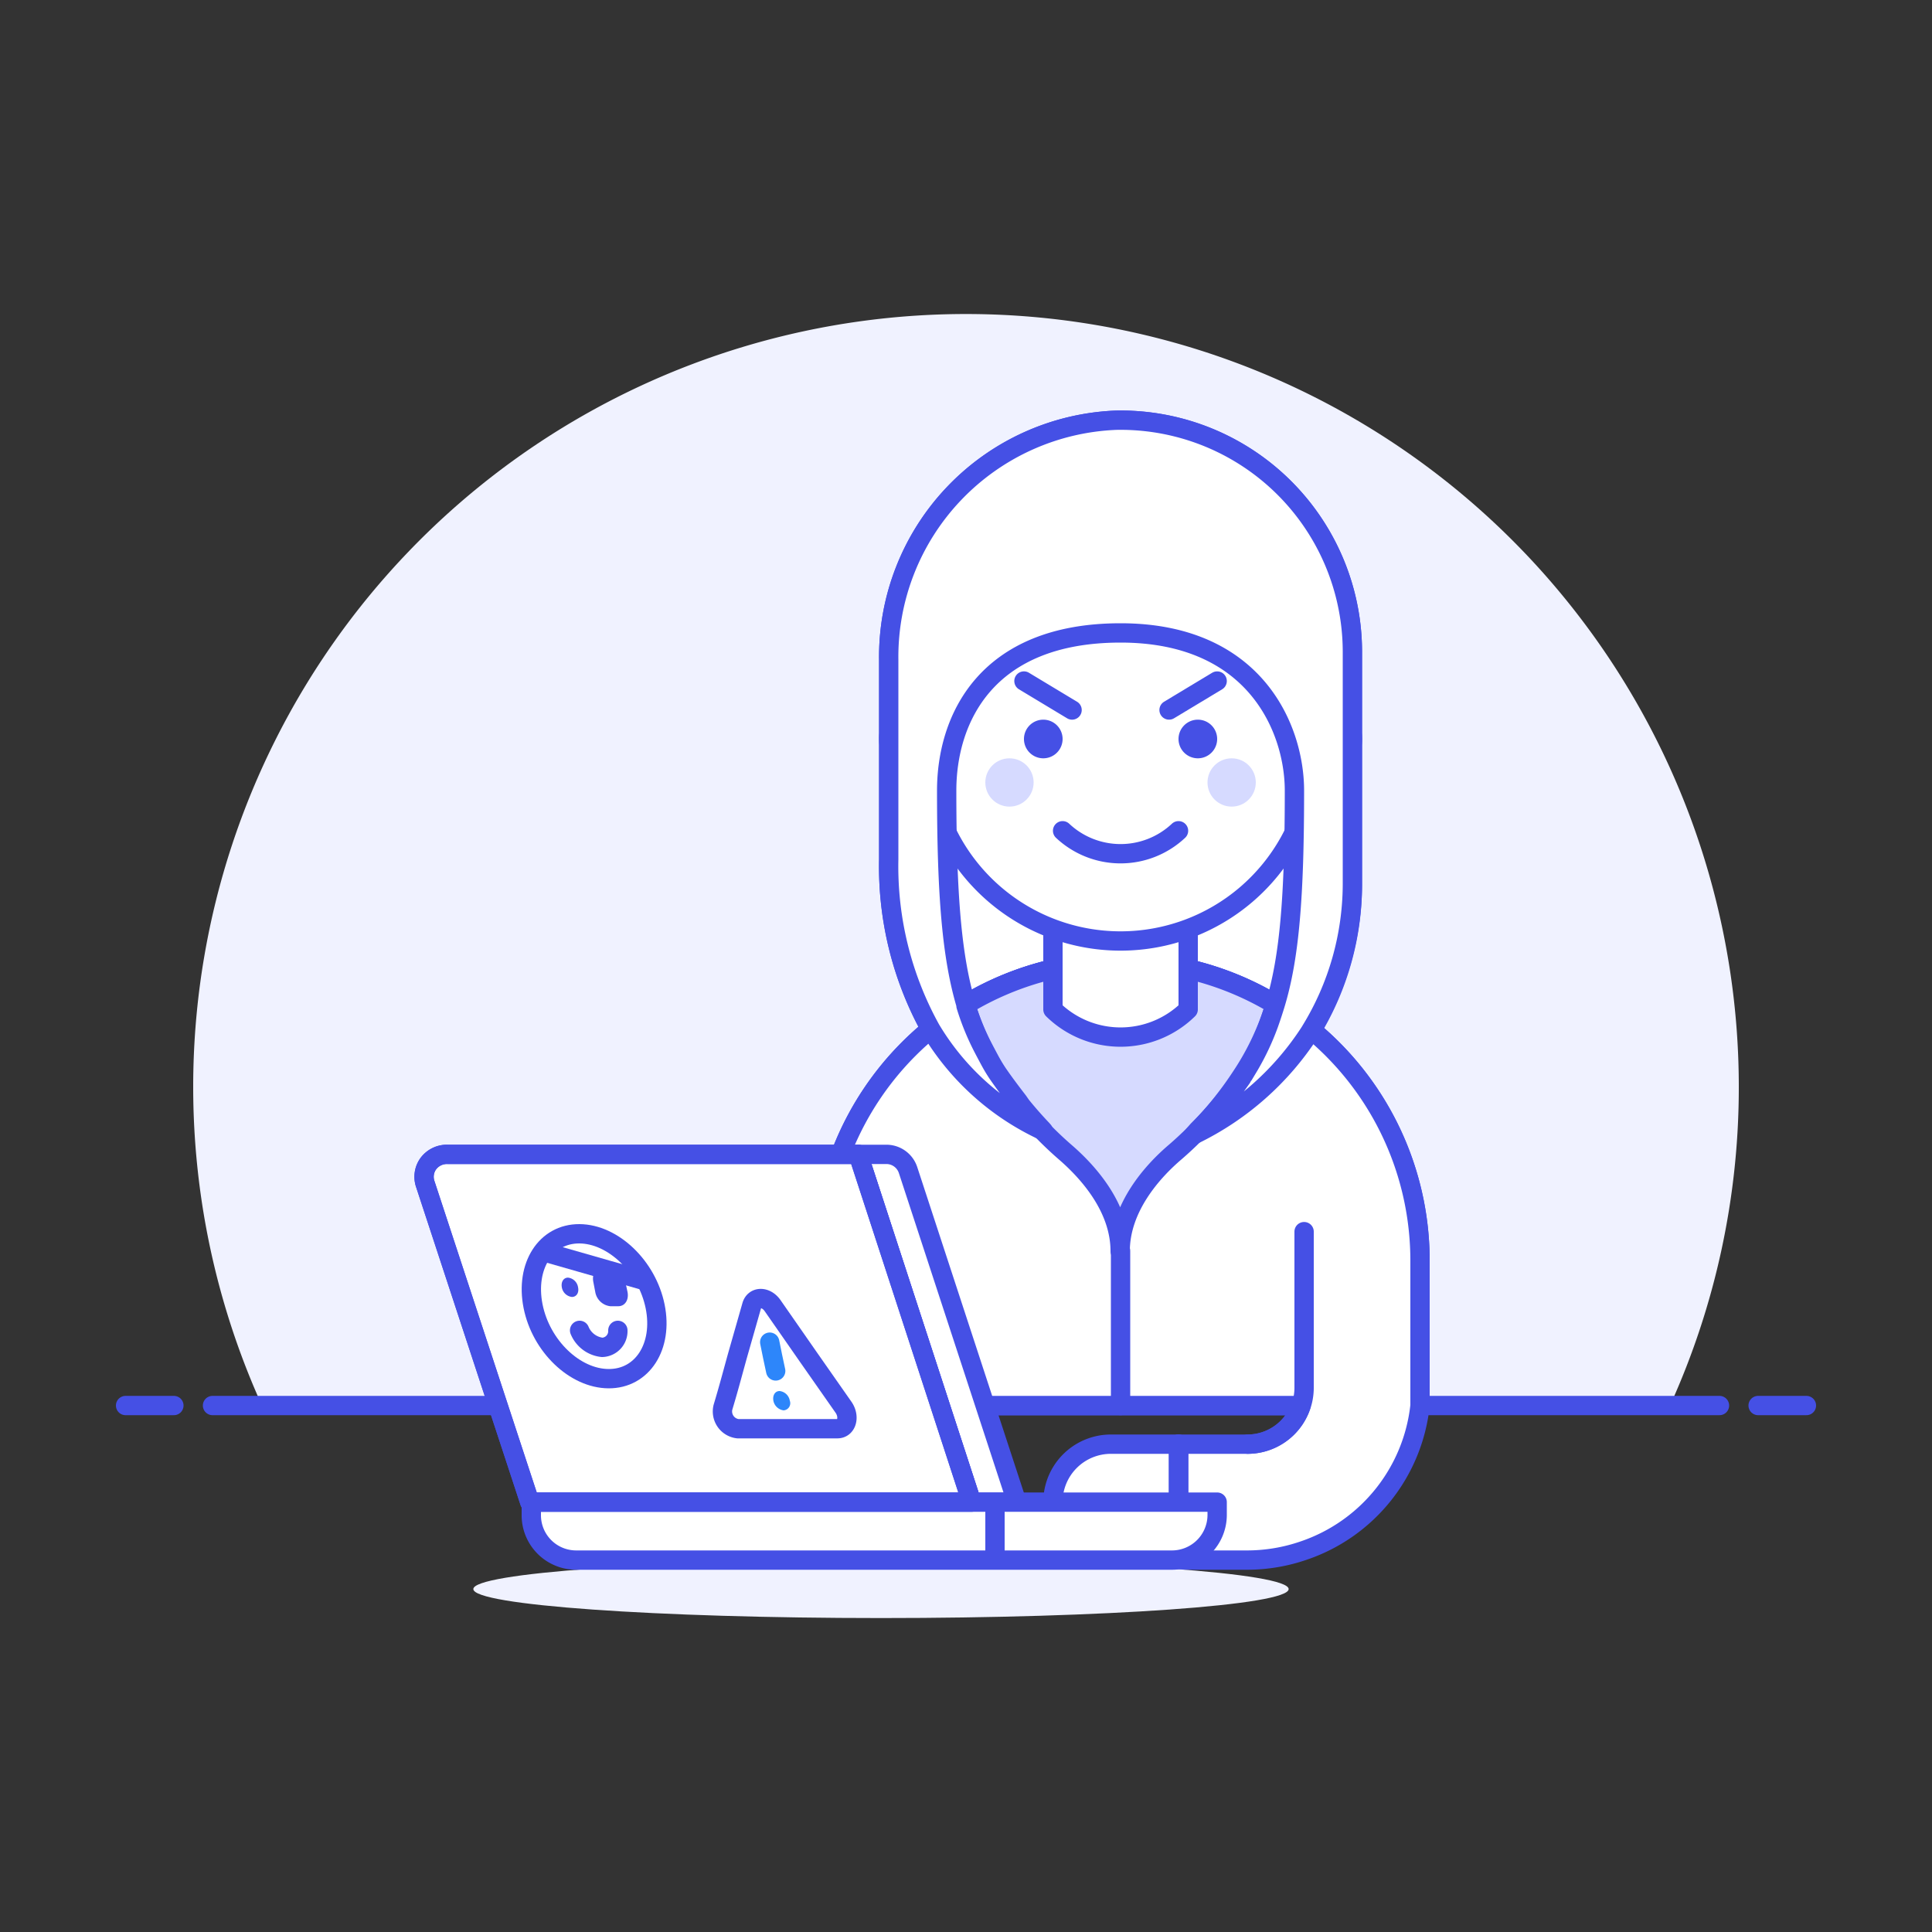 <svg id="Layer_1" data-name="Layer 1" xmlns="http://www.w3.org/2000/svg" width="400" height="400" viewBox="0 0 100 100"><rect x="0" y="0" width="100" height="100" fill="#333333" stroke="none"/><defs><style>.cls-1{fill:#f0f2ff}.cls-10,.cls-12,.cls-2,.cls-9{fill:none}.cls-12,.cls-2,.cls-3,.cls-5,.cls-8,.cls-9{stroke:#4550e5}.cls-10,.cls-2,.cls-3,.cls-5{stroke-linecap:round}.cls-10,.cls-2,.cls-3,.cls-5,.cls-8,.cls-9{stroke-linejoin:round}.cls-3,.cls-4,.cls-8{fill:#fff}.cls-5,.cls-6{fill:#d6daff}.cls-7{fill:#4550e5}.cls-10{stroke:#2d86fa}.cls-11{fill:#2d86fa}.cls-12{stroke-miterlimit:10}</style></defs><title>hacker</title><path class="cls-1" d="M90 56.25a40 40 0 1 0-76.44 16.5h72.88A39.85 39.85 0 0 0 90 56.25z"/><path class="cls-2" d="M11 72.75h78m-82.5 0H9m82 0h2.5"/><path class="cls-3" d="M58 49.75a15.46 15.46 0 0 1 9.9 3.57 14.57 14.57 0 0 0 2.1-7.51V33.75a12 12 0 0 0-12.22-12A12.26 12.26 0 0 0 46 34.15v10.34a17.37 17.37 0 0 0 2.17 8.77A15.48 15.48 0 0 1 58 49.75z"/><path class="cls-2" d="M73.5 65.25a15.5 15.5 0 0 0-31 0v7.5h31z"/><path class="cls-4" d="M58 49.75a15.5 15.5 0 0 0-15.5 15.5v7.5h24.84a2.93 2.93 0 0 1-2.76 2H61v6h3.58a9 9 0 0 0 2.92-.5 8.94 8.94 0 0 0 6-7.5v-7.5A15.5 15.5 0 0 0 58 49.75z"/><path class="cls-2" d="M58 49.75a15.5 15.5 0 0 0-15.5 15.5v7.5h24.84a2.93 2.93 0 0 1-2.76 2H61v6h3.58a9 9 0 0 0 2.92-.5 8.94 8.94 0 0 0 6-7.5v-7.5A15.5 15.5 0 0 0 58 49.75z"/><path class="cls-5" d="M66 52a13.88 13.88 0 0 1-1.77 3.75 18.66 18.66 0 0 1-3.39 3.87c-1.18 1-2.86 2.87-2.86 5.14 0-2.26-1.66-4.1-2.84-5.12a19 19 0 0 1-3.44-3.94 13.91 13.91 0 0 1-1.7-3.64V52a15.48 15.48 0 0 1 16 0z"/><path class="cls-4" d="M61.5 52.25a5 5 0 0 1-7 0v-5.5h7z"/><path class="cls-2" d="M61.5 46.75v5.5a5 5 0 0 1-7 0v-5.5zm6 17v8.08a2.92 2.92 0 0 1-2.92 2.92m-6.58-10v8"/><path class="cls-4" d="M68 36.25v-2.5a10 10 0 0 0-20 0v2.5a2 2 0 0 0 0 4h.12a10 10 0 0 0 19.76 0H68a2 2 0 0 0 0-4z"/><circle class="cls-6" cx="52.25" cy="40.5" r="1.25"/><circle class="cls-6" cx="63.75" cy="40.5" r="1.25"/><path class="cls-2" d="M55 43a4.38 4.38 0 0 0 6 0m7-6.75v-2.5a10 10 0 0 0-20 0v2.5a2 2 0 0 0 0 4h.12a10 10 0 0 0 19.76 0H68a2 2 0 0 0 0-4zm-12.51.5L53 35.25"/><path class="cls-7" d="M54 37.25a1 1 0 1 0 1 1 1 1 0 0 0-1-1z"/><path class="cls-2" d="M60.51 36.75l2.49-1.5"/><path class="cls-7" d="M62 37.25a1 1 0 1 0 1 1 1 1 0 0 0-1-1z"/><path class="cls-4" d="M57.78 21.75A12.26 12.26 0 0 0 46 34.15v10.34a17.41 17.41 0 0 0 2.17 8.78A13.31 13.31 0 0 0 54 58.53l-.06-.07q-.57-.6-1.08-1.23L52.7 57c-.34-.44-.68-.89-1-1.35s-.49-.81-.71-1.22l-.12-.23a12.91 12.91 0 0 1-.87-2.14V52c-.73-2.46-1-5.65-1-11.08 0-3.66 2-8.16 9-8.16s9 5 9 8.16c0 5.43-.25 8.62-1 11.08q-.15.49-.33 1a13.11 13.11 0 0 1-1 2.13l-.3.5a.86.86 0 0 0-.1.16A19.59 19.59 0 0 1 62 58.5l-.2.23a14.89 14.89 0 0 0 6-5.31l.06-.1A14.57 14.57 0 0 0 70 45.81V33.75a12 12 0 0 0-12.22-12z"/><path class="cls-2" d="M57.78 21.75A12.26 12.26 0 0 0 46 34.15v10.34a17.41 17.41 0 0 0 2.17 8.78A13.31 13.31 0 0 0 54 58.53l-.06-.07q-.57-.6-1.08-1.23L52.7 57c-.34-.44-.68-.89-1-1.35s-.49-.81-.71-1.22l-.12-.23a12.91 12.91 0 0 1-.87-2.14V52c-.73-2.46-1-5.65-1-11.08 0-3.66 2-8.16 9-8.16s9 5 9 8.16c0 5.43-.25 8.62-1 11.08q-.15.49-.33 1a13.11 13.11 0 0 1-1 2.13l-.3.5a.86.86 0 0 0-.1.16A19.59 19.59 0 0 1 62 58.5l-.2.23a14.89 14.89 0 0 0 6-5.31l.06-.1A14.57 14.57 0 0 0 70 45.81V33.75a12 12 0 0 0-12.22-12z"/><path class="cls-3" d="M61 74.75h-3.5a3 3 0 0 0-3 3 3 3 0 0 0 3 3H61z"/><path class="cls-2" d="M61 80.75v-6"/><path class="cls-1" d="M24.5 82.25c0 .83 9.45 1.5 21.1 1.5s21.1-.67 21.1-1.5-9.44-1.5-21.1-1.5-21.1.67-21.1 1.5z"/><path class="cls-8" d="M50.29 77.75h2.34L47 60.56a1.18 1.18 0 0 0-1.12-.81h-1.46z"/><path class="cls-4" d="M27.42 77.75h22.87l-5.87-18H23.17a1.2 1.2 0 0 0-1 .48 1.16 1.16 0 0 0-.16 1.05z"/><path class="cls-9" d="M27.42 77.75h22.87l-5.87-18H23.17a1.2 1.2 0 0 0-1 .48 1.16 1.16 0 0 0-.16 1.05z"/><path class="cls-8" d="M27.5 77.75h24v3H29.81a2.32 2.32 0 0 1-2.31-2.34zm24 0H63v.66a2.34 2.34 0 0 1-2.34 2.34H51.5z"/><path class="cls-9" d="M27.42 77.75h22.87l-5.87-18H23.17a1.2 1.2 0 0 0-1 .48 1.16 1.16 0 0 0-.16 1.05z"/><path class="cls-8" d="M38.91 67.58c.14-.49.74-.49 1.08 0l1.83 2.63 1.84 2.63c.34.49.17 1.11-.32 1.11h-5.15a.9.9 0 0 1-.77-1.11c.3-1 .45-1.58.74-2.63z"/><path class="cls-10" d="M39.84 69.47c.12.6.18.89.31 1.49"/><path class="cls-11" d="M40.35 72c-.23 0-.37.22-.32.5a.62.62 0 0 0 .53.5.37.37 0 0 0 .32-.5.6.6 0 0 0-.53-.5z"/><path class="cls-8" d="M33.91 67.62c.42 2.07-.66 3.75-2.41 3.74s-3.5-1.69-3.91-3.76.66-3.75 2.4-3.74 3.5 1.69 3.92 3.76z"/><path class="cls-7" d="M29.4 66.13c-.23 0-.37.22-.32.5a.6.6 0 0 0 .52.5c.24 0 .38-.22.32-.5a.59.59 0 0 0-.52-.5z"/><path class="cls-2" d="M30 68.86a1.43 1.43 0 0 0 1.17.88.84.84 0 0 0 .81-.88"/><path class="cls-12" d="M28.1 64.78l5.35 1.53"/><path class="cls-7" d="M31.62 65.61h-.44c-.34 0-.55.33-.47.74l.1.52a.89.89 0 0 0 .78.74H32c.35 0 .56-.33.48-.74l-.11-.51a.9.9 0 0 0-.77-.75z"/></svg>